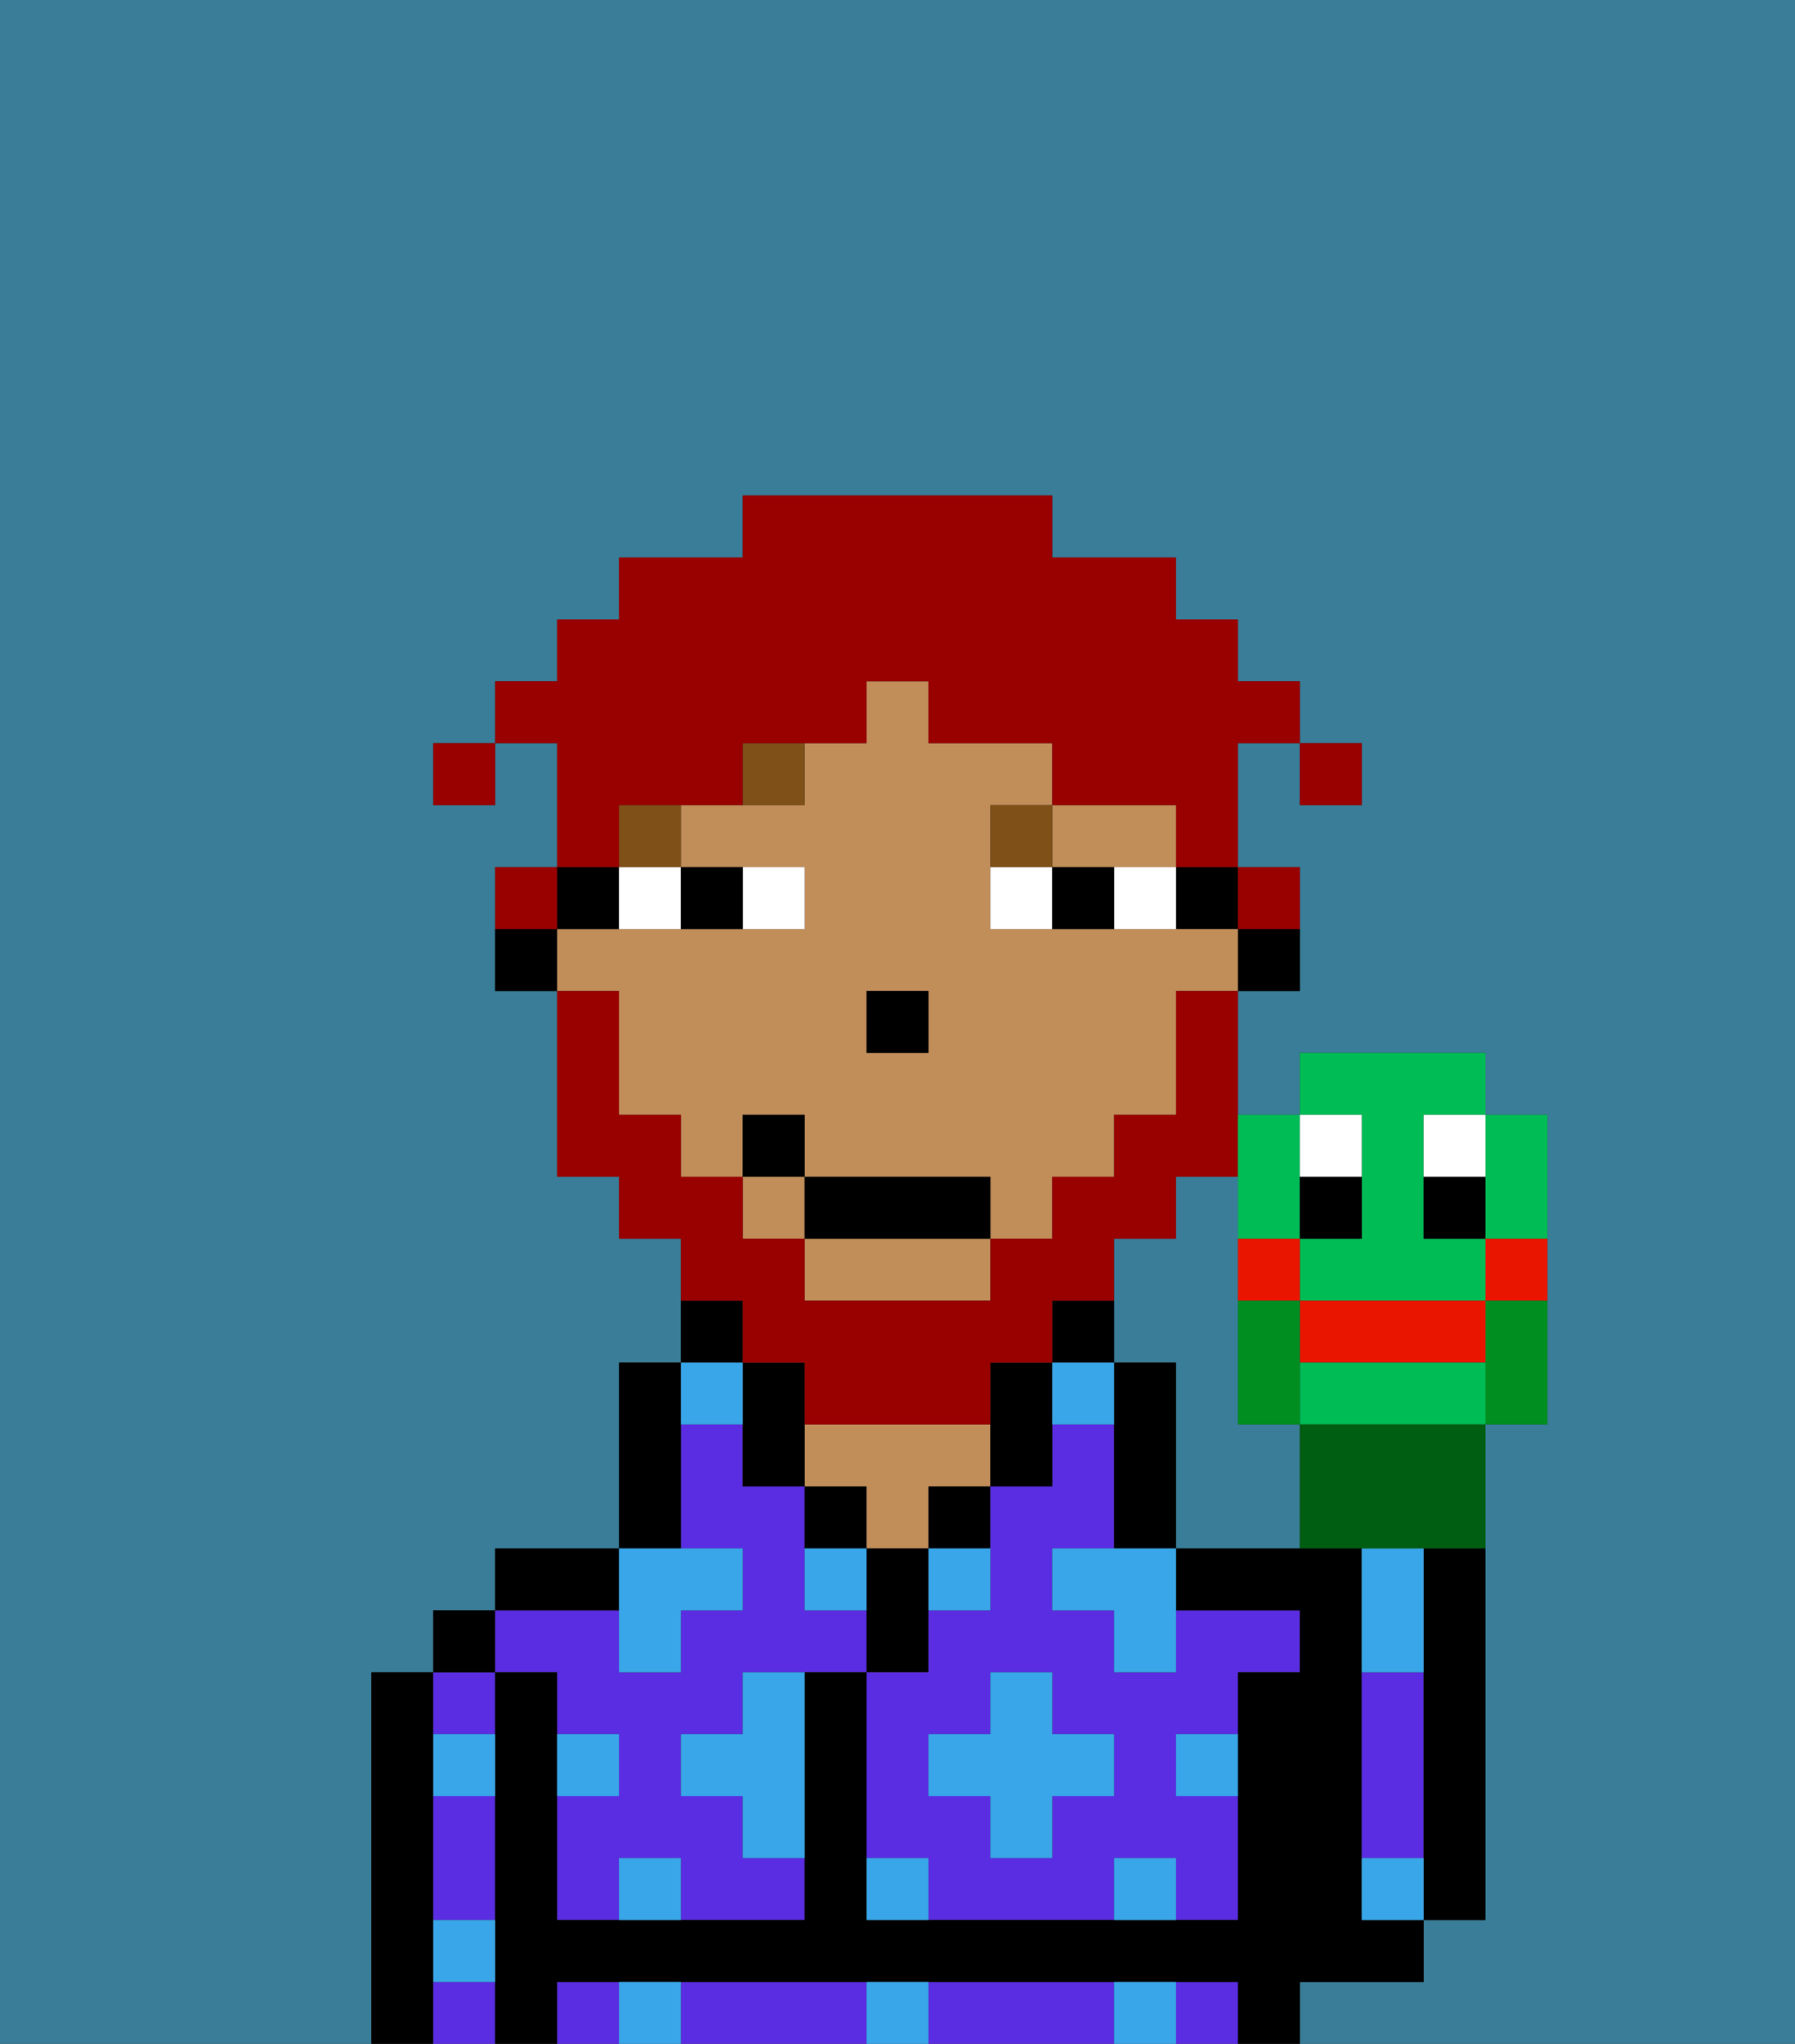 <svg xmlns="http://www.w3.org/2000/svg" viewBox="0 0 29 33"><rect x="0" y="0" width="29" height="33" fill="#333333" stroke="none"/><defs><style>polygon,rect,path{shape-rendering:crispedges;}.va80-1{fill:#397d98;}.va80-2{fill:#000000;}.va80-3{fill:#5a2de2;}.va80-4{fill:#c18d59;}.va80-5{fill:#38a6e8;}.va80-6{fill:#ffffff;}.va80-7{fill:#7f5018;}.va80-8{fill:#990000;}.va80-9{fill:#990000;}.va80-10{fill:#00bc55;}.va80-11{fill:#ffffff;}.va80-12{fill:#ea1500;}.va80-13{fill:#005e12;}.va80-14{fill:#008e21;}</style></defs><path class="va80-1" d="M20,23V19H19v1H18v2h1v3h2V23Z"/><path class="va80-1" d="M6,32V27H7V26H8V25h2V22h1V20H10V19H9V16H8V14H9V12H8v1H7V12H8V11H9V10h1V9h2V8h5V9h2v1h1v1h1v1h1v1H21V12H20v2h1v2H20v2h1V17h3v1h1v5H24v8H23v1H21v1h8V0H0V33H6Z"/><path class="va80-2" d="M7,31V27H6v6H7V31Z"/><path class="va80-3" d="M7,30v1H8V29H7Z"/><path class="va80-3" d="M8,28V27H7v1Z"/><path class="va80-3" d="M7,32v1H8V32Z"/><rect class="va80-2" x="7" y="26" width="1" height="1"/><path class="va80-3" d="M9,27v1h1v1H9v2h1V30h1v1h2V30H12V29H11V28h1V27h2V26H13V24H12V23H11v2h1v1H11v1H10V26H8v1Z"/><path class="va80-2" d="M10,25H8v1h2Z"/><path class="va80-2" d="M11,24V22H10v3h1Z"/><path class="va80-2" d="M12,21H11v1h1Z"/><path class="va80-2" d="M14,24H13v1h1Z"/><path class="va80-4" d="M14,25h1V24h1V23H13v1h1Z"/><path class="va80-2" d="M15,26V25H14v2h1Z"/><rect class="va80-2" x="15" y="24" width="1" height="1"/><path class="va80-3" d="M18,27V26H17V25h1V23H17v1H16v2H15v1H14v3h1v1h3V30h1v1h1V29H19V28h1V27h1V26H19v1Zm0,2H17v1H16V29H15V28h1V27h1v1h1Z"/><path class="va80-2" d="M17,24V22H16v2Z"/><path class="va80-2" d="M18,21H17v1h1Z"/><path class="va80-2" d="M19,22H18v3h1V22Z"/><rect class="va80-3" x="19" y="32" width="1" height="1"/><rect class="va80-3" x="9" y="32" width="1" height="1"/><path class="va80-3" d="M13,32H11v1h3V32Z"/><path class="va80-3" d="M17,32H15v1h3V32Z"/><path class="va80-2" d="M22,32h1V31H22V25H19v1h2v1H20v4H14V27H13v4H9V27H8v6H9V32H20v1h1V32Z"/><path class="va80-3" d="M23,29V27H22v3h1Z"/><path class="va80-2" d="M23,26v5h1V25H23Z"/><path class="va80-2" d="M20,16h1V15H20Z"/><rect class="va80-2" x="19" y="14" width="1" height="1"/><path class="va80-4" d="M10,17v1h1v1h1V18h1v1h3v1h1V19h1V18h1V16h1V15H16V13h1V12H15V11H14v1H13v1H11v1h2v1H9v1h1Zm4-1h1v1H14Z"/><path class="va80-4" d="M13,21h3V20H13Z"/><rect class="va80-4" x="12" y="19" width="1" height="1"/><path class="va80-4" d="M18,14h1V13H17v1Z"/><path class="va80-2" d="M13,22H12v2h1V22Z"/><path class="va80-2" d="M10,15V14H9v1Z"/><path class="va80-2" d="M8,15v1H9V15Z"/><rect class="va80-2" x="14" y="16" width="1" height="1"/><path class="va80-5" d="M18,32v1h1V32Z"/><path class="va80-5" d="M18,30v1h1V30Z"/><path class="va80-5" d="M22,30v1h1V30Z"/><path class="va80-5" d="M23,26V25H22v2h1Z"/><polygon class="va80-5" points="17 27 16 27 16 28 15 28 15 29 16 29 16 30 17 30 17 29 18 29 18 28 17 28 17 27"/><polygon class="va80-5" points="17 25 17 26 18 26 18 27 19 27 19 26 19 25 18 25 17 25"/><path class="va80-5" d="M15,26h1V25H15Z"/><path class="va80-5" d="M13,25v1h1V25Z"/><path class="va80-5" d="M12,28H11v1h1v1h1V27H12Z"/><polygon class="va80-5" points="10 27 11 27 11 26 12 26 12 25 11 25 10 25 10 26 10 27"/><path class="va80-5" d="M19,29h1V28H19Z"/><path class="va80-5" d="M7,29H8V28H7Z"/><path class="va80-5" d="M10,28H9v1h1Z"/><path class="va80-5" d="M7,32H8V31H7Z"/><path class="va80-5" d="M14,30v1h1V30Z"/><path class="va80-5" d="M14,32v1h1V32Z"/><path class="va80-5" d="M10,30v1h1V30Z"/><path class="va80-5" d="M10,32v1h1V32Z"/><path class="va80-5" d="M12,23V22H11v1Z"/><path class="va80-5" d="M18,23V22H17v1Z"/><path class="va80-6" d="M13,15V14H12v1Z"/><path class="va80-6" d="M10,15h1V14H10Z"/><path class="va80-6" d="M18,14v1h1V14Z"/><path class="va80-6" d="M16,14v1h1V14Z"/><path class="va80-2" d="M12,15V14H11v1Z"/><path class="va80-2" d="M17,14v1h1V14Z"/><rect class="va80-7" x="10" y="13" width="1" height="1"/><path class="va80-7" d="M12,13h1V12H12Z"/><path class="va80-7" d="M17,13H16v1h1Z"/><path class="va80-8" d="M12,22h1v1h3V22h1V21h1V20h1V19h1V16H19v2H18v1H17v1H16v1H13V20H12V19H11V18H10V16H9v3h1v1h1v1h1Z"/><rect class="va80-2" x="13" y="19" width="3" height="1"/><rect class="va80-2" x="12" y="18" width="1" height="1"/><rect class="va80-9" x="21" y="12" width="1" height="1"/><path class="va80-9" d="M10,13h2V12h2V11h1v1h2v1h2v1h1V12h1V11H20V10H19V9H17V8H12V9H10v1H9v1H8v1H9v2h1Z"/><path class="va80-9" d="M21,15V14H20v1Z"/><path class="va80-9" d="M9,14H8v1H9Z"/><rect class="va80-9" x="7" y="12" width="1" height="1"/><path class="va80-10" d="M22,19v1H21v1h3V20H23V18h1V17H21v1h1Z"/><path class="va80-10" d="M20,20h1V18H20v2Z"/><path class="va80-11" d="M22,19V18H21v1Z"/><path class="va80-2" d="M22,19H21v1h1Z"/><path class="va80-11" d="M23,19h1V18H23Z"/><path class="va80-2" d="M23,19v1h1V19Z"/><path class="va80-12" d="M24,22V21H21v1Z"/><path class="va80-10" d="M21,22v1h3V22Z"/><path class="va80-10" d="M24,20h1V18H24v2Z"/><path class="va80-13" d="M21,23v2h3V23H21Z"/><path class="va80-12" d="M24,20.333V21h1V20H24Z"/><path class="va80-12" d="M20,21h1V20H20v1Z"/><path class="va80-14" d="M20,22v1h1V21H20Z"/><path class="va80-14" d="M24,21.222V23h1V21H24Z"/></svg>